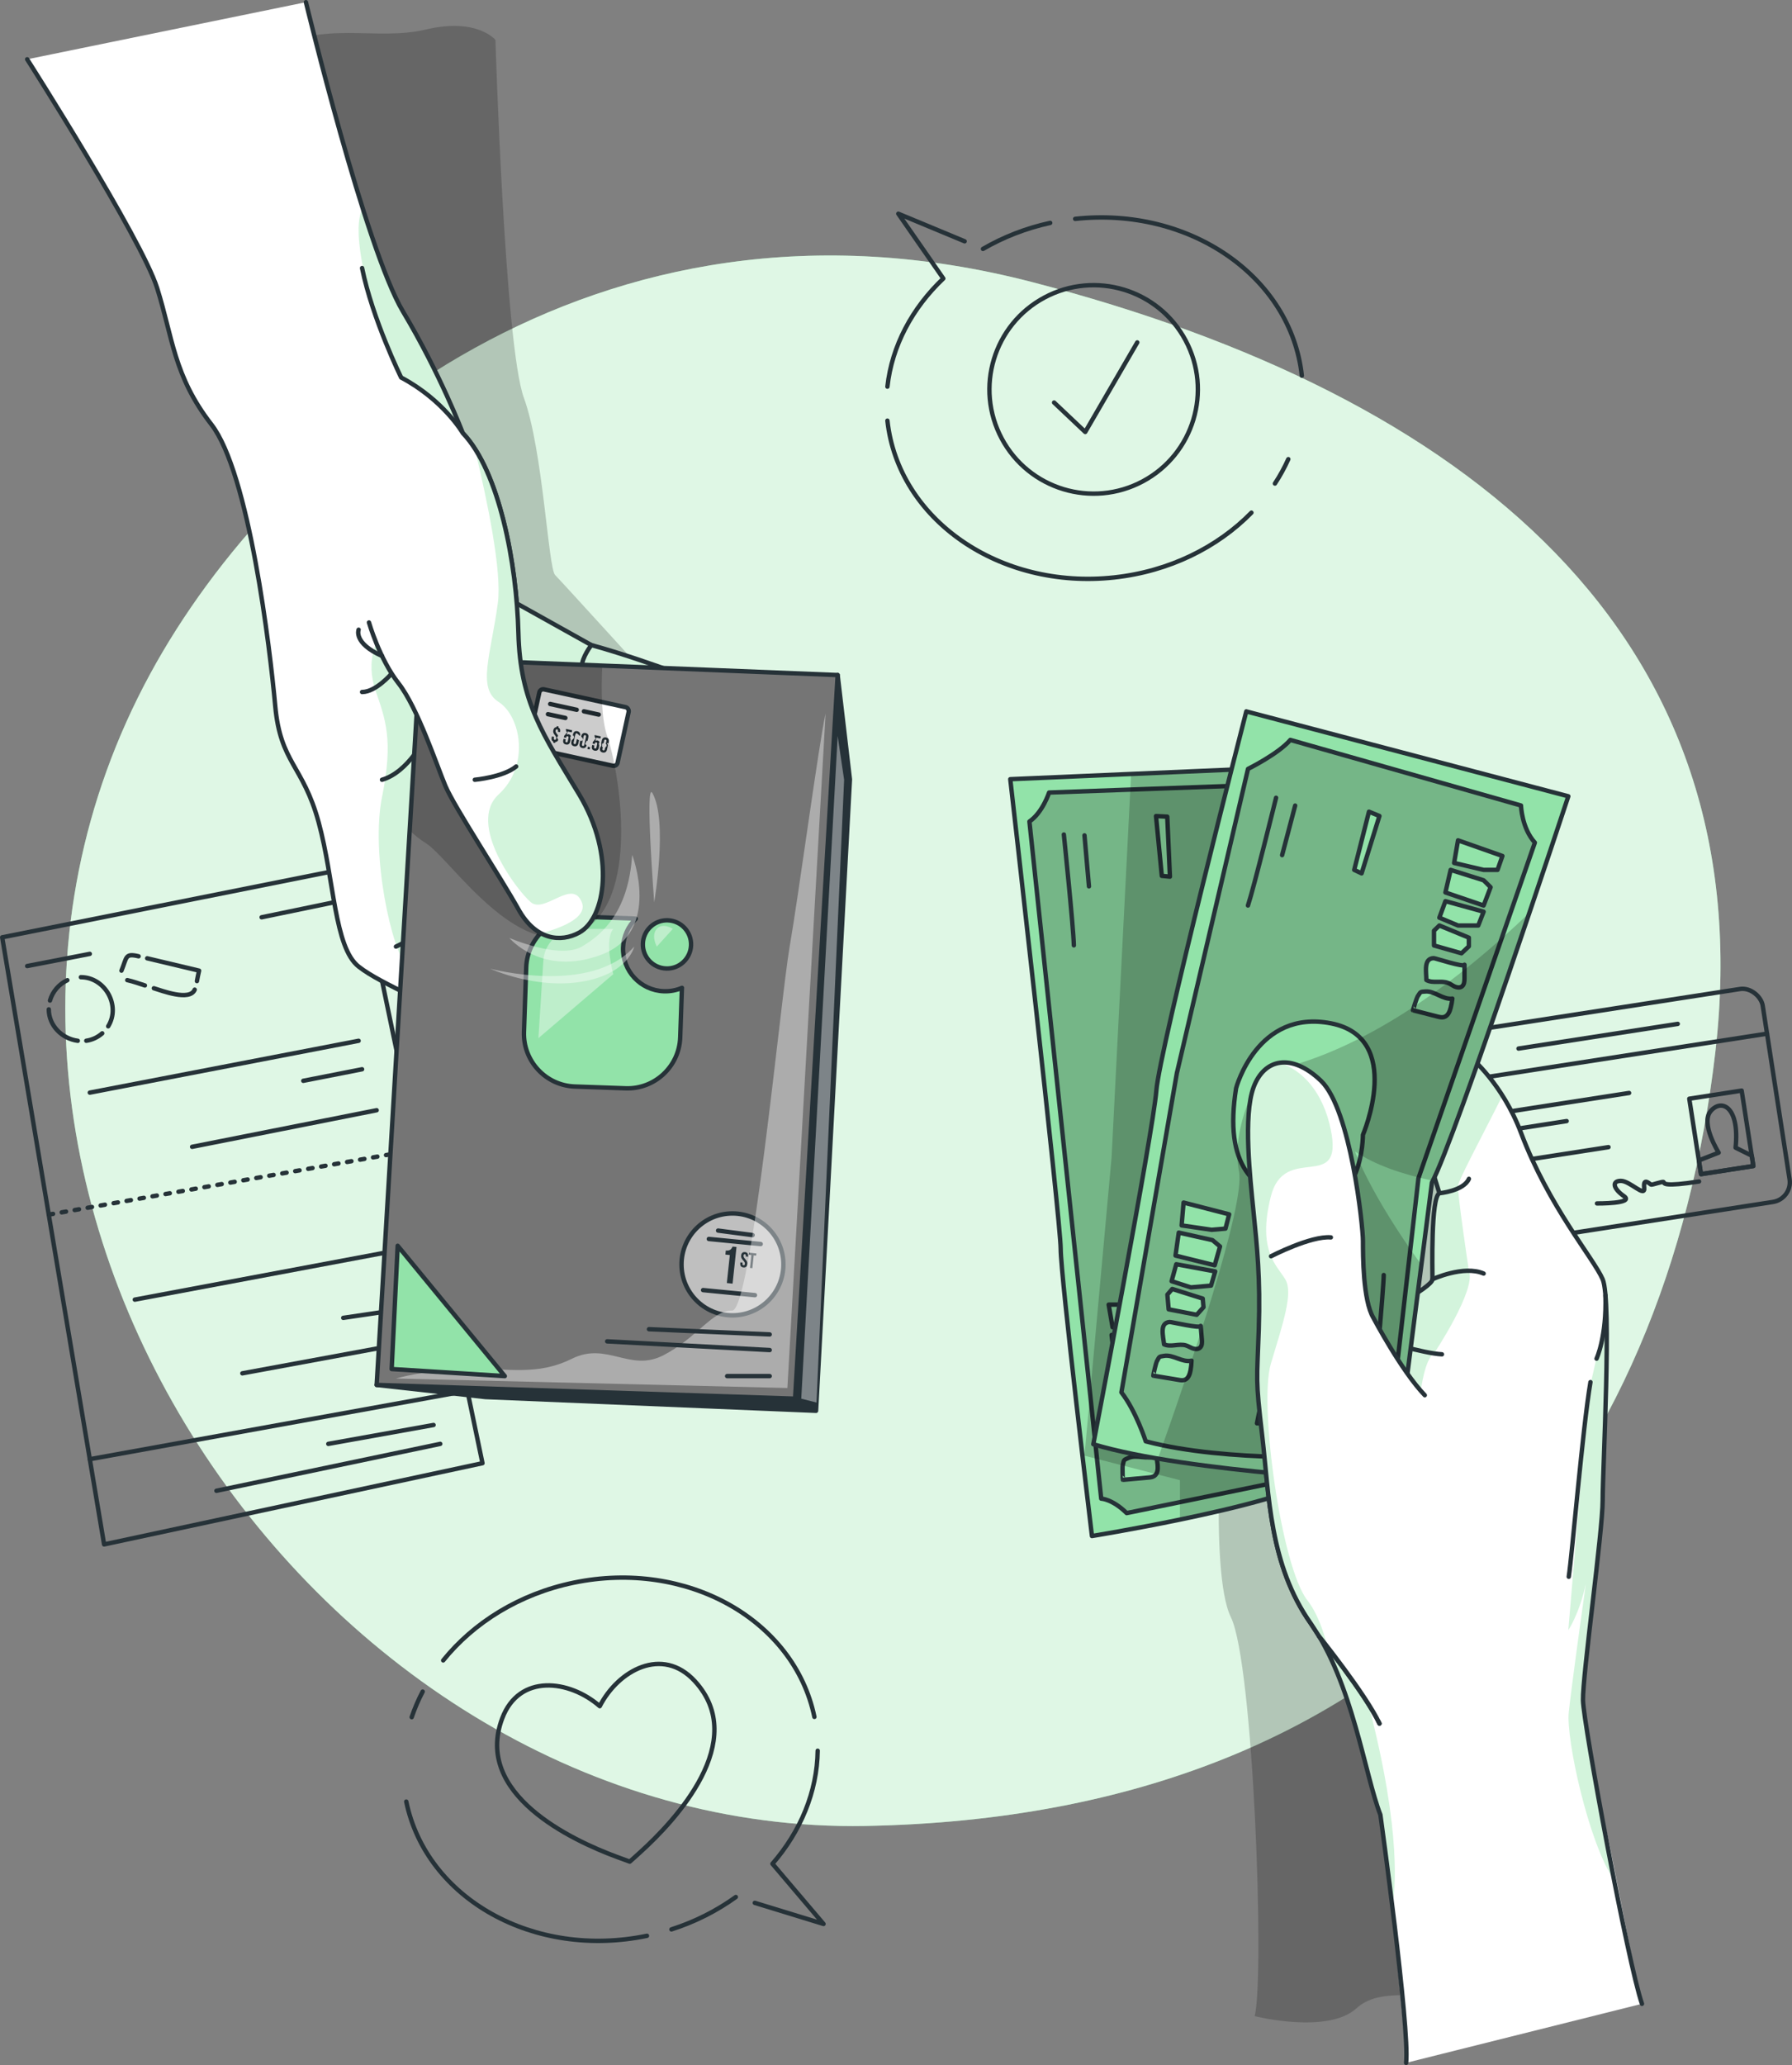 <?xml version="1.0" encoding="UTF-8"?>
<svg id="Layer_2" data-name="Layer 2" xmlns="http://www.w3.org/2000/svg" xmlns:xlink="http://www.w3.org/1999/xlink" viewBox="0 0 408.11 470.16">
  <rect x="0" y="0" width="408.11" height="470.16" fill="#808080" stroke="none"/>
  <defs>
    <style>
      .cls-1, .cls-2, .cls-3, .cls-4 {
        fill: #fff;
      }

      .cls-5 {
        fill: #bfbfbf;
        stroke-miterlimit: 10;
      }

      .cls-5, .cls-6, .cls-7, .cls-8, .cls-4, .cls-9, .cls-10 {
        stroke: #263238;
      }

      .cls-6, .cls-7, .cls-8, .cls-4, .cls-9, .cls-10 {
        stroke-linecap: round;
        stroke-linejoin: round;
      }

      .cls-6, .cls-11 {
        fill: #757575;
      }

      .cls-12, .cls-2 {
        opacity: .4;
      }

      .cls-12, .cls-8, .cls-13 {
        fill: #92e3a9;
      }

      .cls-14 {
        clip-path: url(#clippath-2);
      }

      .cls-15 {
        opacity: .2;
      }

      .cls-7 {
        stroke-dasharray: 0 0 1 2;
      }

      .cls-7, .cls-9 {
        fill: none;
      }

      .cls-16 {
        clip-path: url(#clippath-1);
      }

      .cls-3 {
        opacity: .7;
      }

      .cls-17 {
        clip-path: url(#clippath);
      }

      .cls-10, .cls-18 {
        fill: #263238;
      }
    </style>
    <clipPath id="clippath">
      <path class="cls-8" d="m300.84,335.39c-.15.38-.31.66-.49.83-3.54,3.35-18.65,7.07-31.63,9.75-10.75,2.23-20.04,3.74-20.04,3.74,0,0-7.12-59.17-7.12-65.39s-11.48-106.92-11.48-106.92l27.52-1.19,36.57-1.58s.22,2.69.59,7.39c2.34,29.98,10.67,141.56,6.08,153.37Z"/>
    </clipPath>
    <clipPath id="clippath-1">
      <path class="cls-8" d="m283.83,161.97l73.34,19.32s-25.79,78.21-31.06,87.92l-8.74,68.17s-46.84-2.06-68.38-8.57c0,0,13.61-71.01,14.35-80.47.73-9.45,20.49-86.38,20.49-86.38Z"/>
    </clipPath>
    <clipPath id="clippath-2">
      <polygon class="cls-6" points="190.77 153.69 181.07 318.44 85.78 315.31 93.3 189.07 95.64 149.87 137.16 151.54 190.77 153.69"/>
    </clipPath>
  </defs>
  <g id="Hand_1" data-name="Hand 1">
    <g>
      <g>
        <path class="cls-13" d="m34.21,153.41c28.82-53.06,101.32-115,200.79-89.2,99.46,25.8,166.66,80.38,155.65,175.34-11.01,94.96-68.87,173.86-193.52,176.17S-28.98,269.76,34.21,153.41Z"/>
        <path class="cls-3" d="m34.21,153.41c28.82-53.06,101.32-115,200.79-89.2,99.46,25.8,166.66,80.38,155.65,175.34-11.01,94.96-68.87,173.86-193.52,176.17S-28.98,269.76,34.21,153.41Z"/>
      </g>
      <g>
        <rect class="cls-9" x="330.22" y="229.9" width="74.72" height="49.06" rx="4.54" ry="4.54" transform="translate(-34.6 59.23) rotate(-8.8)"/>
        <line class="cls-9" x1="328.59" y1="246.77" x2="402.42" y2="235.34"/>
        <rect class="cls-9" x="385.98" y="249.12" width="12.07" height="17.38" transform="translate(-34.83 63.01) rotate(-8.8)"/>
        <path class="cls-9" d="m389.57,252.99c2.52-2.97,6.65-.98,5.69,8.3l3.69,1.83.36,2.35-11.92,1.85-.48-3.13,4.5-1.76s-4.2-6.65-1.83-9.44Z"/>
        <path class="cls-9" d="m363.7,273.99s8.62.07,6.15-1.65c-2.47-1.72-2.84-3.46-.74-3.49,2.1-.03,5.62,3.96,5.34,1.54-.27-2.42,1.24-.85,1.53-.7.29.16,2.78-.83,2.9-.55.12.28-.05,1.11,8.06-.15"/>
        <line class="cls-9" x1="334.85" y1="254.44" x2="371.01" y2="248.84"/>
        <line class="cls-9" x1="335.49" y1="258.54" x2="356.79" y2="255.24"/>
        <line class="cls-9" x1="336.61" y1="265.77" x2="366.32" y2="261.17"/>
        <line class="cls-9" x1="345.83" y1="238.73" x2="382.09" y2="233.11"/>
      </g>
      <g>
        <polygon class="cls-9" points=".5 213.4 81.57 197.21 109.88 333.13 23.71 351.62 .5 213.4"/>
        <line class="cls-9" x1="20.45" y1="332.22" x2="106.45" y2="316.65"/>
        <line class="cls-9" x1="96.26" y1="305.09" x2="55.19" y2="312.67"/>
        <line class="cls-9" x1="90.17" y1="298.27" x2="78.17" y2="300.04"/>
        <line class="cls-9" x1="92" y1="284.39" x2="30.7" y2="295.89"/>
        <line class="cls-7" x1="11.1" y1="276.54" x2="95.01" y2="261.73"/>
        <line class="cls-9" x1="100.26" y1="328.73" x2="49.29" y2="339.41"/>
        <line class="cls-9" x1="98.74" y1="324.43" x2="74.77" y2="328.73"/>
        <line class="cls-9" x1="85.78" y1="252.77" x2="43.75" y2="261.1"/>
        <line class="cls-9" x1="82.46" y1="243.44" x2="69.07" y2="246.07"/>
        <line class="cls-9" x1="81.67" y1="236.96" x2="20.45" y2="248.76"/>
        <line class="cls-9" x1="76.1" y1="205.42" x2="59.58" y2="208.84"/>
        <line class="cls-9" x1="20.45" y1="217.17" x2="6.19" y2="219.94"/>
        <g>
          <path class="cls-9" d="m11.38,227.8c.58-2.04,2.04-3.74,3.96-4.64"/>
          <path class="cls-9" d="m17.72,236.96c-3.59-.47-6.61-3.45-6.61-7.16"/>
          <path class="cls-9" d="m23.28,235.26c-1.02.9-2.28,1.49-3.63,1.69"/>
          <path class="cls-9" d="m18.42,222.48c5.52.02,9.14,6.46,6.22,11.18"/>
        </g>
        <g>
          <path class="cls-9" d="m33,224.36c-1.33-.43-2.65-.91-4.02-1.21"/>
          <path class="cls-9" d="m44.34,225.32c-1.13,2.69-7.45.23-9.3-.32"/>
          <path class="cls-9" d="m33.52,218.18c3.94.94,7.88,1.87,11.82,2.81-.19.79-.34,1.58-.49,2.38"/>
          <path class="cls-9" d="m27.66,220.99c1.26-3.05.77-4.02,3.91-3.27"/>
        </g>
      </g>
      <g>
        <path class="cls-9" d="m171.9,433.23l15.65,4.8-11.63-13.7c6.4-7.37,10.18-16.38,10.3-25.74"/>
        <path class="cls-9" d="m152.91,439.27c5.42-1.74,10.35-4.26,14.67-7.37"/>
        <path class="cls-9" d="m92.52,410.17c4.61,22.2,29.15,35.89,54.82,30.56"/>
        <path class="cls-9" d="m96.26,385.13c-.99,1.88-1.82,3.83-2.5,5.82"/>
        <path class="cls-9" d="m185.47,390.89c-4.61-22.2-29.15-35.89-54.82-30.56-12.4,2.57-22.8,9.12-29.72,17.7"/>
        <path class="cls-9" d="m158.24,382.75c-7.39-8.05-17.46-2.47-21.65,5.7-6.92-6.03-18.35-7.47-22.21,2.76-6.52,17.24,15.79,27.74,26.1,31.55,1.17.44,2.14.8,2.94,1.08.64-.55,1.41-1.25,2.33-2.09,8.16-7.37,24.95-25.41,12.5-38.99Z"/>
      </g>
      <g>
        <path class="cls-9" d="m219.69,54.94l-15.11-6.28,10.25,14.75c-7.08,6.72-11.71,15.32-12.73,24.62"/>
        <path class="cls-9" d="m239.17,50.75c-5.56,1.21-10.71,3.25-15.31,5.92"/>
        <path class="cls-9" d="m296.48,85.53c-2.45-22.55-25.56-38.53-51.62-35.7"/>
        <path class="cls-9" d="m290.35,110.09c1.17-1.78,2.19-3.63,3.05-5.55"/>
        <path class="cls-9" d="m202.1,95.77c2.45,22.55,25.56,38.53,51.62,35.7,12.6-1.37,23.57-6.88,31.28-14.75"/>
        <circle class="cls-9" cx="249.07" cy="88.67" r="23.73" transform="translate(-12.37 128.03) rotate(-28.16)"/>
        <polyline class="cls-9" points="240.06 91.65 247.15 98.35 259 77.96"/>
      </g>
      <g>
        <path class="cls-15" d="m278.74,314.67s-3.56,43.08,1.58,53.52c5.14,10.44,7.73,81.85,5.42,90.83,0,0,16.58,4.18,23.15-1.76,6.56-5.94,16.65-.23,33.27-6.04,16.62-5.81,4.63-134.08,4.63-134.08l.51-46.67-27.42-24.42-41.14,68.6Z"/>
        <g>
          <path class="cls-13" d="m300.84,335.39c-.15.38-.31.66-.49.83-3.54,3.35-18.65,7.07-31.63,9.75-10.75,2.23-20.04,3.74-20.04,3.74,0,0-7.12-59.17-7.12-65.39s-11.48-106.92-11.48-106.92l27.52-1.19,36.57-1.58s.22,2.69.59,7.39c2.34,29.98,10.67,141.56,6.08,153.37Z"/>
          <g class="cls-17">
            <path class="cls-15" d="m300.84,335.39l-32.12,6.61-12.13,2.49c-3.29-3.23-5.8-3.29-5.8-3.29l-.96-9.05-1.57-14.81-13.82-130.3c3.02-2.07,4.48-6.6,4.48-6.6l18.5-.67,32.05-1.17,5.29,3.42c2.34,29.98,10.67,141.56,6.08,153.37Z"/>
            <path class="cls-9" d="m300.84,335.39l-32.12,6.61-12.13,2.49c-3.29-3.23-5.8-3.29-5.8-3.29l-.96-9.05-1.57-14.81-13.82-130.3c3.02-2.07,4.48-6.6,4.48-6.6l18.5-.67,32.05-1.17,5.29,3.42c2.34,29.98,10.67,141.56,6.08,153.37Z"/>
            <g>
              <polygon class="cls-8" points="252.49 297.03 263.21 297.01 263.22 300.36 260.24 301.42 253.37 302.17 252.49 297.03"/>
              <polygon class="cls-8" points="253.15 303.93 261.03 303.66 263.05 304.62 262.94 309.07 253.75 309.17 253.15 303.93"/>
              <polygon class="cls-8" points="254.41 311.04 263.41 310.39 263.31 313.76 258.96 315.3 254.36 315.04 254.41 311.04"/>
              <polygon class="cls-8" points="254.95 316.72 262.22 317.09 262.88 318.95 261.82 321 255.32 321.42 254.2 318.25 254.95 316.72"/>
              <path class="cls-8" d="m263.33,323.23c.35.97.69,1.94,1.04,2.91.23.65.45,1.42.05,1.98-.33.46-.96.59-1.52.54-.56-.05-1.11-.24-1.67-.27-1.69-.08-3.24,1.32-4.9,1.02-.65-1.8-2.28-4.43-.07-5.25.34-.12,7.32-.26,7.09-.92Z"/>
              <path class="cls-8" d="m263.3,331.42c.16.69.28,1.39.34,2.1.08.91.01,1.99-.74,2.51-.4.27-.9.33-1.39.37-1.93.17-3.85.35-5.78.52-.05,0-.13-2.97-.05-3.28.34-1.3.1-1.19,1.33-1.72,1.95-.83,4.29.49,6.29-.5Z"/>
            </g>
            <path class="cls-9" d="m242.28,189.99s2.18,21.08,2.28,25.24"/>
            <line class="cls-9" x1="246.98" y1="190.19" x2="248" y2="201.8"/>
            <polygon class="cls-8" points="263.27 185.8 264.59 199.41 266.44 199.59 265.83 185.93 263.27 185.8"/>
            <path class="cls-15" d="m300.84,335.39c-.15.38-.31.66-.49.83-3.54,3.35-18.65,7.07-31.63,9.75v-8.98l-18.89-4.84-2.85-.73,1.28-14.08,4.89-53.82,4.27-83.75.18-3.56,36.57-1.58s.22,2.69.59,7.39c2.34,29.98,10.67,141.56,6.08,153.37Z"/>
          </g>
          <path class="cls-9" d="m300.84,335.39c-.15.38-.31.66-.49.83-3.54,3.35-18.65,7.07-31.63,9.75-10.75,2.23-20.04,3.74-20.04,3.74,0,0-7.12-59.17-7.12-65.39s-11.48-106.92-11.48-106.92l27.52-1.19,36.57-1.58s.22,2.69.59,7.39c2.34,29.98,10.67,141.56,6.08,153.37Z"/>
        </g>
        <g>
          <path class="cls-1" d="m320.21,469.66c.23-2.11-3.09-32.38-3.15-35.67-.16-9.02-2.71-20.81-2.71-20.81-3.56-9.1-6.33-30.07-15.83-43.52-9.49-13.45-9.49-29.27-11.07-42.72-1.59-13.45-1.19-12.27-.79-24.19.39-11.93-.4-18.93-1.19-26.84-.79-7.92-2.37-21.85,0-28.34,2.37-6.48,8.57-7.98,15.36-1.5,6.79,6.49,9.56,33.15,9.56,36.44s0,13.57,2.38,17.53c0,0,13.45-6.88,13.45-8.78s-.4-18.69,1.58-19.59l-7.91-25.6,15.03-5.33s3.62,2.97,7.24,8.7c1.49,2.36,2.99,5.2,4.23,8.49,6.33,16.79,16.5,28.5,18.6,33.33,2.1,4.82,0,43.19,0,50.32s-4.6,40.03-4.48,45.53c.09,3.97,2.79,18.88,5.48,30.29,1.04,4.4,7.07,36.28,7.95,38.81l-53.73,13.45Z"/>
          <path class="cls-12" d="m332.05,270.03c-.1,2.15,2.47,19.29,2.47,19.29,1.78,4.27-7.94,18.83-7.94,18.83-2.1,1.19-3.01,8.51-3.01,8.51-6.58-1.46-21.65-16.61-21.65-16.61,0,0-1.81,6.21-3.79,21.58-1.98,15.36,10.68,51.88,16.08,77.09s2.85,35.28,2.85,35.28c-.16-9.02-2.71-20.81-2.71-20.81-3.56-9.1-6.33-30.07-15.83-43.52-9.49-13.45-9.49-29.27-11.07-42.72-1.59-13.45-1.19-12.27-.79-24.19.39-11.93-.4-18.93-1.19-26.84-.79-7.92-2.37-21.85,0-28.34,2.37-6.48,8.57-7.98,15.36-1.5,6.79,6.49,9.56,33.15,9.56,36.44s0,13.57,2.38,17.53c0,0,13.45-6.88,13.45-8.78s-.4-18.69,1.58-19.59l-7.91-25.6,15.03-5.33s3.62,2.97,7.24,8.7c-4.88,9.75-10.05,19.25-10.11,20.59Z"/>
          <path class="cls-12" d="m357.27,389.81c.66-5.99,2.63-20.26,3.88-29.16-1.53,6.95-3.98,10.47-3.98,10.47,0,0,4.26-51.03,4.68-54.11.42-3.09,4.72-17.09,3.14-25.75,2.1,4.82,0,43.19,0,50.32s-4.6,40.03-4.48,45.53c.09,3.97,4.38,29.49,7.07,40.9-5.8-8.4-10.97-32.17-10.31-38.2Z"/>
          <path class="cls-9" d="m373.94,456.21c-3.16-9.1-13.31-63.6-13.43-69.1-.12-5.5,4.48-38.41,4.48-45.54s2.1-45.49,0-50.32c-2.1-4.82-12.26-16.54-18.59-33.33-4.24-11.24-11.47-17.19-11.47-17.19l-15.03,5.34,7.91,25.59c-1.98.9-1.58,17.69-1.58,19.59s-13.45,8.78-13.45,8.78c-2.37-3.96-2.37-14.24-2.37-17.53s-2.77-29.94-9.56-36.43c-6.79-6.49-12.99-4.98-15.36,1.5-2.37,6.48-.79,20.42,0,28.33.79,7.91,1.58,14.91,1.19,26.84-.4,11.93-.79,10.74.79,24.19,1.58,13.45,1.58,29.27,11.08,42.73,9.49,13.45,12.26,34.42,15.82,43.52,0,0,6.73,48.57,5.86,56.48"/>
          <path class="cls-9" d="m312.76,300.04s2.37,11.08,7.71,16.62"/>
          <path class="cls-9" d="m314.21,305.09s10.03,3.05,14.18,3.25"/>
          <path class="cls-9" d="m326.21,291.26s7.12-3.29,11.67-1.31"/>
          <path class="cls-9" d="m327.8,271.67s5.54-.51,6.73-3.28"/>
          <path class="cls-9" d="m300.35,372.48s10.63,13.2,13.8,19.93"/>
          <path class="cls-9" d="m362.21,314.67c-1.78,10.48-4.15,39.16-4.94,44.31"/>
          <path class="cls-9" d="m365.62,294.89c.3,9.5-2.02,14.44-2.02,14.44"/>
        </g>
        <g>
          <path class="cls-13" d="m283.83,161.97l73.34,19.32s-25.79,78.21-31.06,87.92l-8.74,68.17s-46.84-2.06-68.38-8.57c0,0,13.61-71.01,14.35-80.47.73-9.45,20.49-86.38,20.49-86.38Z"/>
          <g class="cls-16">
            <path class="cls-15" d="m268.06,244.15l16.16-69.09s6.95-3.45,9.64-6.6l52.53,14.93s.16,5.15,3.16,8.45l-26.51,76.39-6.43,56.31s-8.55.69-9.37,7.02c0,0-27.72,1.5-46.31-3.41,0,0-2.19-6.83-5.54-11.15l12.66-72.86Z"/>
            <path class="cls-9" d="m268.06,244.15l16.16-69.09s6.95-3.45,9.64-6.6l52.53,14.93s.16,5.15,3.16,8.45l-26.51,76.39-6.43,56.31s-8.55.69-9.37,7.02c0,0-27.72,1.5-46.31-3.41,0,0-2.19-6.83-5.54-11.15l12.66-72.86Z"/>
            <path class="cls-8" d="m281.51,247.74s4.77-18.01,21.57-14.76,7.31,25.4,7.31,25.4c0,0,.1,17.9-13.53,15.43-11.81-2.14-18.12-8.62-15.35-26.07Z"/>
            <path class="cls-9" d="m290.61,181.63s-5.08,20.57-6.4,24.53"/>
            <line class="cls-9" x1="294.96" y1="183.41" x2="291.99" y2="194.69"/>
            <g>
              <polygon class="cls-8" points="332.05 191.32 342.16 194.88 341.05 198.05 337.88 198.05 331.16 196.47 332.05 191.32"/>
              <polygon class="cls-8" points="330.37 198.05 337.88 200.42 339.47 202 337.88 206.16 329.18 203.19 330.37 198.05"/>
              <polygon class="cls-8" points="329.18 205.17 337.88 207.57 336.66 210.71 332.05 210.71 327.8 208.93 329.18 205.17"/>
              <polygon class="cls-8" points="327.8 210.71 334.52 213.48 334.52 215.45 332.84 217.04 326.58 215.26 326.58 211.89 327.8 210.71"/>
              <path class="cls-8" d="m333.52,219.64c0,1.03,0,2.06,0,3.09,0,.69-.05,1.48-.61,1.88-.46.32-1.1.23-1.62,0-.51-.23-.96-.6-1.49-.81-1.56-.63-3.5.16-4.96-.68-.01-1.91-.67-4.94,1.69-4.97.36,0,6.99,2.2,6.99,1.49Z"/>
              <path class="cls-8" d="m330.76,227.35c-.08.71-.2,1.4-.38,2.09-.22.89-.65,1.88-1.54,2.12-.47.13-.96,0-1.43-.11-1.87-.48-3.75-.96-5.62-1.44-.05-.01.87-2.85,1.04-3.11.75-1.11.49-1.09,1.83-1.17,2.12-.13,3.88,1.89,6.1,1.63Z"/>
            </g>
            <polygon class="cls-8" points="311.77 184.8 308.41 198.05 310.09 198.84 314.15 185.78 311.77 184.8"/>
            <g>
              <polygon class="cls-8" points="269.55 273.79 279.93 276.47 279.09 279.72 275.94 279.99 269.1 278.99 269.55 273.79"/>
              <polygon class="cls-8" points="268.45 280.63 276.14 282.35 277.85 283.79 276.63 288.07 267.71 285.86 268.45 280.63"/>
              <polygon class="cls-8" points="267.88 287.83 276.75 289.47 275.8 292.7 271.21 293.1 266.82 291.69 267.88 287.83"/>
              <polygon class="cls-8" points="266.97 293.46 273.91 295.65 274.08 297.62 272.54 299.34 266.15 298.1 265.86 294.75 266.97 293.46"/>
              <path class="cls-8" d="m273.44,301.87c.09,1.02.18,2.05.27,3.07.06.68.08,1.48-.45,1.92-.43.36-1.08.33-1.61.14-.53-.19-1.01-.51-1.55-.68-1.61-.5-3.47.46-5-.25-.18-1.9-1.09-4.87,1.25-5.09.36-.04,7.15,1.59,7.09.89Z"/>
              <path class="cls-8" d="m271.35,309.79c-.02.71-.08,1.42-.2,2.12-.15.9-.49,1.93-1.35,2.24-.45.17-.96.09-1.43,0-1.91-.32-3.82-.63-5.72-.95-.05,0,.62-2.91.77-3.18.66-1.17.4-1.13,1.72-1.33,2.1-.32,4.03,1.55,6.22,1.1Z"/>
            </g>
            <path class="cls-9" d="m312.76,319.5s2.37-26.58,2.37-29.21"/>
            <path class="cls-9" d="m308.02,318.31s.99-13.81,1.19-16.2"/>
            <polygon class="cls-8" points="289.47 308.34 286.26 324.05 289.47 324.05 291.8 308.34 289.47 308.34"/>
            <path class="cls-15" d="m326.32,268.82c-6.94-1.45-13.13-3.58-17.71-6.65,0,0,3.32,9.54,15.09,25.8l-6.33,49.42s-30.57-1.34-53.67-5.29c7.1-20,19.98-57.9,18.47-65.41-2.07-10.31,5.24-22.48,5.24-22.48,23.11-4.16,45.52-21.63,60.9-36.4-7.83,23.18-18.52,54.17-21.99,61.01Z"/>
          </g>
          <path class="cls-9" d="m283.83,161.97l73.34,19.32s-25.79,78.21-31.06,87.92l-8.74,68.17s-46.84-2.06-68.38-8.57c0,0,13.61-71.01,14.35-80.47.73-9.45,20.49-86.38,20.49-86.38Z"/>
        </g>
        <g>
          <path class="cls-1" d="m324.48,317.65l-10.33,74.76c-2.3-4.89-8.57-13.23-11.81-17.4-1.2-1.56-1.99-2.53-1.99-2.53l-1.83-2.82c-9.49-13.45-9.49-29.27-11.07-42.72-1.59-13.45-1.19-12.27-.79-24.19.39-11.93-.4-18.93-1.19-26.84-.79-7.92-2.37-21.85,0-28.34,1.16-3.18,3.25-5.16,5.87-5.58,2.72-.45,6.03.78,9.49,4.08,6.79,6.49,9.56,33.15,9.56,36.44s0,13.57,2.38,17.53c0,0,6.37,12.07,11.71,17.61Z"/>
          <path class="cls-12" d="m297.73,364.33c2.16,2.76,3.63,6.74,4.61,10.68-1.2-1.56-1.99-2.53-1.99-2.53l-1.83-2.82c-9.49-13.45-9.49-29.27-11.07-42.72-1.59-13.45-1.19-12.27-.79-24.19.39-11.93-.4-18.93-1.19-26.84-.79-7.92-2.37-21.85,0-28.34,1.16-3.18,3.25-5.16,5.87-5.58,5.04,1.42,9.98,6.51,11.74,15.22,2.96,14.62-10.53,2.81-13.66,15.2-3.12,12.38,1.42,15.73,3.29,18.85,1.86,3.12-.52,9.99-3.29,19.24-2.76,9.26,2.38,46.24,8.31,53.83Z"/>
          <path class="cls-9" d="m324.48,317.65c-5.34-5.54-11.71-17.62-11.71-17.62-2.37-3.96-2.37-14.24-2.37-17.53s-2.77-29.94-9.56-36.43c-6.79-6.49-12.99-4.98-15.36,1.5-2.37,6.48-.79,20.42,0,28.33.79,7.91,1.58,14.91,1.19,26.84-.4,11.93-.79,10.74.79,24.19,1.58,13.45,1.58,29.27,11.08,42.73l1.83,2.82s10.63,13.2,13.8,19.93"/>
          <path class="cls-9" d="m289.47,286.01s9.08-4.69,13.62-4.29"/>
        </g>
      </g>
      <g>
        <path class="cls-15" d="m150.96,157.77s-22.95-25.26-24.53-26.84c-1.58-1.58-2.77-28.48-7.12-40.35-4.35-11.87-6.48-81.49-6.48-81.49,0,0-4.14-5.14-15.84-2.37-11.7,2.77-23.17-2.37-36.23,5.14-13.05,7.52,12.26,115.12,12.26,115.12l25.69,81.87,52.25-51.07Z"/>
        <g>
          <path class="cls-1" d="m166.72,157.95s-10.28,65.67-20.97,74.37c-6.19,5.05-15.84,7.3-24.4,6.99-6.2-.22-11.84-1.78-15.16-4.61-7.91-6.73-18.99-10.29-24.52-14.64-5.54-4.35-5.54-19.78-9.1-32.84-3.56-13.05-8.71-13.45-9.89-26.5-1.19-13.06-5.94-53.01-14.54-64.09-8.6-11.08-8.8-19.78-12.36-31.06C32.22,54.29,6.19,13.5,6.19,13.5L69.67.5s6.24,25.83,12.92,46.9c3.17,10,6.44,18.94,9.18,23.52,8.52,14.24,13.63,27.69,13.63,27.69,7.18,7.52,11.11,24.18,12.3,38.77h0s16.98,9.49,16.98,9.49c13.05,3.56,32.04,11.08,32.04,11.08Z"/>
          <path class="cls-12" d="m166.72,157.95s-10.28,65.67-20.97,74.37c-6.19,5.05-15.84,7.3-24.4,6.99-20.3-5.02-25.76-16.32-28.51-19.06-3.66-3.65-8.47-25.89-5.83-38.83,2.63-12.94.74-17.73-1.44-24.05-4.83-14,9.9-21.54,11.42-26.84,1.52-5.29.97-34.94-5.63-44.58-3.52-5.13-12.59-31.57-8.77-38.55,3.17,10,6.44,18.94,9.18,23.52,8.52,14.24,13.63,27.69,13.63,27.69,7.18,7.52,11.11,24.18,12.3,38.77h0s16.98,9.49,16.98,9.49c13.05,3.56,32.04,11.08,32.04,11.08Z"/>
          <path class="cls-9" d="m89.2,153.34s-3.57,4.21-6.74,4.21"/>
          <path class="cls-9" d="m96.99,167.57s-3.85,8.18-9.99,9.96"/>
          <path class="cls-9" d="m90.17,215.51s8.7-3.76,10.09-10.09"/>
          <path class="cls-9" d="m134.68,146.87s-2.18,2.77-2.18,4.95"/>
          <path class="cls-9" d="m69.67.5s13.58,56.17,22.1,70.42c8.52,14.24,13.63,27.69,13.63,27.69,7.18,7.52,11.11,24.19,12.3,38.78h0s0,0,0,0l16.98,9.48c13.05,3.56,32.04,11.08,32.04,11.08,0,0-10.28,65.67-20.97,74.37-10.68,8.71-31.64,9.1-39.56,2.38-7.91-6.73-18.99-10.29-24.52-14.64-5.54-4.35-5.54-19.78-9.1-32.84-3.56-13.05-8.71-13.45-9.89-26.5-1.19-13.06-5.94-53.01-14.54-64.09-8.6-11.08-8.8-19.78-12.36-31.06C32.22,54.29,6.19,13.5,6.19,13.5"/>
        </g>
        <g>
          <polygon class="cls-10" points="190.77 153.69 85.78 315.31 110.56 318.07 185.85 321.2 193.56 177.45 190.77 153.69"/>
          <g>
            <polygon class="cls-11" points="190.77 153.69 181.07 318.44 85.78 315.31 93.3 189.07 95.64 149.87 137.16 151.54 190.77 153.69"/>
            <g class="cls-14">
              <g>
                <circle class="cls-5" cx="166.81" cy="287.87" r="11.6"/>
                <line class="cls-9" x1="163.54" y1="280.17" x2="171.4" y2="281.2"/>
                <line class="cls-9" x1="161.43" y1="282.08" x2="173.24" y2="283.23"/>
                <line class="cls-9" x1="160.12" y1="293.72" x2="171.93" y2="294.87"/>
                <g>
                  <path class="cls-18" d="m165.29,284.71c1.01.11,1.29-.36,1.56-.9l.88.09-.89,8.35-1.31-.14.68-6.37-1.01-.11.1-.93Z"/>
                  <path class="cls-18" d="m169.66,285.06c.52.06.75.4.7.94v.11s-.52-.05-.52-.05l.02-.14c.03-.24-.06-.35-.23-.36-.17-.02-.28.06-.3.31-.03.25.06.44.38.79.41.44.52.74.48,1.13-.06.55-.36.83-.89.77-.53-.06-.77-.4-.71-.94l.02-.21.51.05-.03.24c-.03.24.07.34.24.36.17.02.29-.06.31-.3.03-.25-.06-.44-.38-.79-.41-.44-.52-.74-.47-1.13.06-.55.36-.83.88-.77Z"/>
                  <path class="cls-18" d="m170.6,285.2l1.66.18-.05.49-.56-.06-.31,2.92-.54-.06.31-2.92-.56-.06.05-.49Z"/>
                </g>
              </g>
              <g>
                <rect class="cls-4" x="121.34" y="158.81" width="20.82" height="13.65" rx=".89" ry=".89" transform="translate(38.33 -24.27) rotate(12.31)"/>
                <g>
                  <path class="cls-18" d="m127.12,168.38s-.03-.04-.07-.07c-.05-.04-.01-.12-.05-.17-.01-.02-.04-.03-.06-.04-.05-.04-.08-.1-.11-.16,0-.02-.02-.04-.01-.06,0-.04.05-.05.08-.07.05-.03.08-.08.09-.13,0-.02,0-.04.02-.05.02-.01.04-.01.06-.02.01-.01.01-.03.01-.04.02-.19-.12-.33-.24-.47-.29-.36-.35-.55-.3-.78.05-.24.17-.31.33-.27.17.04.24.15.19.39l-.03.14.5.11.02-.1c.1-.45-.03-.78-.38-.94l.05-.25-.43-.09-.05.25c-.39,0-.63.25-.73.7-.08.38,0,.68.36,1.11.29.35.35.55.3.78-.05.24-.18.3-.34.27-.17-.04-.25-.15-.2-.38l.06-.26-.5-.11-.05.23c-.1.45.03.79.39.94l-.05.24.43.09s.05-.24.05-.24c0,0,.24-.03.26-.04.08-.03.15-.07.21-.13.06-.06.12-.13.16-.21.04-.07.05-.1.03-.13Z"/>
                  <path class="cls-18" d="m129.9,168.22c0-.08-.03-.16-.06-.23-.01-.04-.03-.08-.02-.11.01-.03.04-.05.07-.08.27-.24-.06-.56-.31-.61-.21-.05-.38,0-.52.14l.22-.79.92.2.1-.48-1.38-.3c-.02.06-.06.15-.06.21,0,.07.08.09.08.17,0,.04-.02.07-.01.11,0,.06.06.1.11.14.05.04.1.09.09.15,0,.03-.02.05-.03.07-.05.09-.11.18-.2.21-.03.02-.08.03-.09.06,0,.02,0,.04,0,.06,0,.07-.07.12-.13.16-.2.13-.21.36-.27.58l.5.11.02-.1c.05-.24.18-.31.34-.27s.25.15.2.39l-.16.73c-.05.24-.18.3-.34.27-.17-.04-.25-.15-.2-.38l.07-.31-.5-.11-.06.28c-.12.53.08.9.6,1.01.52.11.85-.13.97-.67.04-.2.09-.4.07-.6Z"/>
                  <path class="cls-18" d="m136.43,169.62c0-.08-.03-.16-.06-.23-.01-.04-.03-.08-.02-.11.01-.03.04-.05.07-.08.27-.24-.06-.56-.31-.61-.21-.05-.38,0-.52.14l.22-.79.92.2.1-.48-1.38-.3c-.02.06-.06.15-.06.21,0,.07.08.09.08.17,0,.04-.02.07-.01.11,0,.06.06.1.11.14.05.04.1.09.09.15,0,.02-.02.05-.03.07-.05.09-.11.18-.2.21-.03.02-.08.03-.09.06,0,.02,0,.04,0,.06,0,.07-.07.12-.13.16-.2.13-.21.36-.27.58l.5.11.02-.1c.05-.24.18-.31.34-.27.17.04.25.15.2.39l-.16.73c-.05.24-.18.3-.34.27-.17-.04-.25-.15-.2-.38l.07-.31-.5-.11-.06.28c-.12.53.08.9.6,1.01.52.11.85-.13.97-.67.04-.2.09-.4.07-.6Z"/>
                  <path class="cls-18" d="m131.04,167.23c.05-.24.18-.31.34-.27.11.02.17.1.19.21.05.02.11.03.17.04,0,0,.02,0,.03.01.01.01.01.03.01.04,0,.06.05.11.09.14.07.05.15.07.22.12.17-.49-.11-.94-.6-1.04-.52-.11-.86.13-.98.67-.01.06-.03.13-.04.19-.03.16.03.1.16.17.06.03.21.14.07.2-.02,0-.03,0-.05.01-.01,0-.03.03-.02.04.03.01.07.03.1.05.03.03.04.07.03.1-.01.03-.04.05-.05.08,0,.03,0,.07-.03.08-.01,0-.03,0-.04.01-.02.01-.07.13-.09.16-.03.04-.07.09-.12.12-.14.07-.19.02-.23.2-.02.11-.05.21-.07.32-.12.53.1.9.61,1.01.52.11.86-.13.98-.67l.15-.7s-.04,0-.05-.01c-.12-.05-.23-.12-.34-.19-.03-.02-.06-.06-.1-.08l-.2.9c-.05.24-.18.31-.34.27s-.25-.15-.2-.39c0,0,.3-1.35.29-1.36,0-.09.02-.17.06-.24l.04-.2Z"/>
                  <path class="cls-18" d="m133.5,168.88s.03-.03.04-.05c.02-.05,0-.1.05-.17.08.02.14.02.22.02l.17-.77c.12-.53-.1-.9-.61-1.01-.52-.11-.86.13-.98.67l-.03.14c.07.06.12.16.18.21.06.05.18.04.16.17-.01.06-.06.13-.02.19.02.03.06.04.08.07.02.04,0,.08-.03.11-.03.03-.07.05-.08.09-.03.06,0,.14-.06.17-.09.04-.19-.13-.3-.11-.09.01-.13.09-.16.17-.06.16-.08.35-.11.52-.12.53.1.9.61,1.01.23.05.48.03.67-.11.09-.07.16-.17.22-.28.08-.17.08-.22-.03-.37,0-.01-.02-.03-.04-.03-.02,0-.04.02-.05.03s-.05.02-.05,0c-.02-.08-.05-.16-.07-.24,0-.01,0-.03,0-.04,0-.03.04-.04.07-.06.08-.06.04-.19.1-.27.02-.02.05-.04.07-.06Zm-.43.68c-.05.24-.18.31-.34.27-.17-.04-.25-.15-.2-.39l.39-1.8c.05-.24.18-.31.34-.27.17.04.25.15.2.39l-.39,1.8Z"/>
                  <path class="cls-18" d="m134.39,170.12l-.11.51-.51-.11.11-.51.51.11Z"/>
                  <path class="cls-18" d="m138.57,169.23c.06-.05.07-.24.08-.31.12-.53-.1-.9-.61-1.01-.52-.11-.86.13-.98.67-.05.22-.09.44-.15.66.13.12-.02.31.05.45.01.02.03.04.03.07,0,.08-.15.09-.15.17,0,.01,0,.03,0,.04.03.13-.09.12-.14.18-.03.04-.04.11-.05.16-.12.53.1.9.61,1.01.52.11.86-.13.98-.67.04-.18.08-.36.12-.55.03-.14.18-.51.03-.63-.03-.02-.08-.03-.1-.07-.03-.04-.02-.1,0-.15.06-.15.14.02.25-.04Zm-.61.88c-.04.06-.1.08-.15.16-.05.08-.05.21-.07.31-.05.24-.18.31-.34.27s-.25-.15-.2-.39c.02-.07.1-.27.07-.33-.02-.05-.1-.04-.13-.11-.04-.09-.01-.23,0-.32,0-.02.01-.05,0-.07,0-.05-.05-.09-.03-.13,0-.02.02-.02.04-.04.05-.05.02-.12.03-.22.01,0,.03,0,.04,0,.32.12.31-.37.35-.58.05-.24.18-.31.34-.27.17.04.25.15.2.39-.04.19-.14.44-.13.63.09,0,.16.07.16.16,0,.06-.02.12,0,.17.02.04.06.08.04.12-.02.03-.06.04-.1.05-.06.02-.1.07-.11.13,0,.03-.02.06-.03.07Z"/>
                </g>
                <path class="cls-9" d="m132.98,161.95c1.13.25,2.25.49,3.38.74"/>
                <path class="cls-9" d="m125.3,160.28c2.01.44,4.03.88,6.04,1.32"/>
                <line class="cls-9" x1="124.79" y1="162.6" x2="128.76" y2="163.46"/>
              </g>
              <path class="cls-2" d="m90.17,313.85s6.33-1.92,16.09-2.16c9.76-.24,15.98,1.61,24-2.35,8.02-3.96,13.19,3.16,20.84-.79,7.65-3.96,11.21-10.31,15.62-10.16,4.42.14,11.01-70.69,13.12-82.88,2.11-12.19,6.63-46.17,8.18-53.07l-8.7,153.57-89.14-2.16Z"/>
              <polygon class="cls-8" points="90.57 283.63 114.96 313.3 89.2 311.69 90.57 283.63"/>
              <g>
                <path class="cls-8" d="m155.3,224.92l-.39,11.29c-.23,6.6-5.82,11.8-12.41,11.57l-11.6-.41c-6.6-.23-11.8-5.82-11.57-12.41l.51-14.7c.23-6.6,5.82-11.8,12.41-11.57l11.6.41c.32.01.64.03.95.07-1.71,1.67-2.81,3.98-2.9,6.55-.19,5.32,3.97,9.77,9.29,9.96,1.46.05,2.86-.23,4.12-.77Z"/>
                <path class="cls-8" d="m157.38,215.21c-.11,3.03-2.65,5.4-5.68,5.29-3.03-.11-5.4-2.65-5.29-5.68.11-3.03,2.65-5.4,5.68-5.29,3.03.11,5.4,2.65,5.29,5.68Z"/>
              </g>
              <path class="cls-2" d="m122.62,236.36l17.05-14.57s-2.16-7.82,0-10.29l-8.19-.02c-4.09,0-7.48,3.17-7.74,7.25l-1.12,17.62Z"/>
              <path class="cls-2" d="m149.58,215.51l3.65-4.03s-2.27-1.53-3.65,0c-1.38,1.53,0,4.03,0,4.03Z"/>
              <line class="cls-9" x1="147.8" y1="302.62" x2="175.29" y2="303.81"/>
              <line class="cls-9" x1="138.28" y1="305.39" x2="175.29" y2="307.37"/>
              <line class="cls-9" x1="165.6" y1="313.3" x2="175.29" y2="313.3"/>
              <path class="cls-15" d="m131.91,212.33c-14.18,6.82-29.54-17.07-34.92-20.36-1.29-.79-2.54-1.81-3.69-2.9l2.34-39.2,41.52,1.67c-.27,5.84-.18,12.29,1.12,16.03,2.79,8.06,7.8,37.95-6.37,44.76Z"/>
              <path class="cls-2" d="m116.02,213.55s11.34,4.92,16.48,1.96c5.14-2.96,10.68-8.49,11.47-20.89,0,0,6.75,17.45-6.87,22.68-13.61,5.23-21.09-3.75-21.09-3.75Z"/>
              <path class="cls-2" d="m111.6,220.53s22.95,6.18,32.84-5.02c0,0-1.32,6.21-11.93,7.99-10.62,1.78-20.9-2.97-20.9-2.97Z"/>
              <path class="cls-2" d="m148.59,180.58c-1.75-3.11.4,24.85.4,24.85,0,0,3.16-18.52-.4-24.85Z"/>
            </g>
            <polygon class="cls-9" points="190.77 153.69 181.07 318.44 85.78 315.31 93.3 189.07 95.64 149.87 137.16 151.54 190.77 153.69"/>
          </g>
          <polygon class="cls-2" points="185.95 319.32 182.48 318.44 190.77 167.57 192.24 177.53 185.95 319.32"/>
        </g>
        <g>
          <path class="cls-1" d="m131.91,212.33c-2.46,1.4-5.78,1.47-8.54.13-1.9-.91-3.7-2.56-5.31-5.46-3.95-7.12-14.64-23.34-16.61-28.05-1.98-4.71-6.33-17.84-10.68-23.37-4.36-5.54-6.73-13.85-6.73-13.85l-1.58-80.7c2.37,11.67,8.9,24.92,8.9,24.92,9.69,5.14,14.04,12.66,14.04,12.66.97,1.02,1.88,2.2,2.73,3.53,6.46,10,9.59,27.99,9.93,41.96.4,15.83,5.54,22.95,13.85,36.79,8.31,13.85,5.4,28.37,0,31.44Z"/>
          <path class="cls-12" d="m131.91,212.33c-2.5,1.33-5.78,1.47-8.54.13,4.54-1.24,10.5-3.57,9.13-7.04-2.15-5.48-8.44,2.65-11.6,0-3.17-2.65-14.64-17.85-7.35-24.54,7.28-6.7,4.97-17.91,0-21.07-4.98-3.17-1.75-10.69-.17-22.54.96-7.17-2.43-23.41-5.25-35.13,6.46,10,9.59,27.99,9.93,41.96.4,15.83,5.54,22.95,13.85,36.79,8.31,13.85,5.4,28.56,0,31.44Z"/>
          <path class="cls-9" d="m82.46,61.03c2.37,11.67,8.9,24.92,8.9,24.92,9.69,5.14,14.04,12.66,14.04,12.66,8.31,8.7,12.26,29.67,12.66,45.49.4,15.82,5.54,22.95,13.85,36.79,8.31,13.85,6,28.16,0,31.44-4.18,2.28-9.89,1.79-13.85-5.33-3.96-7.12-14.64-23.34-16.62-28.05-1.98-4.71-6.33-17.84-10.68-23.38-4.35-5.54-6.73-13.85-6.73-13.85"/>
          <path class="cls-9" d="m108.13,177.53s6.46-.58,9.42-3.02"/>
          <path class="cls-9" d="m81.67,143.37s-1.25,3.04,5.34,5.98"/>
        </g>
      </g>
    </g>
  </g>
</svg>
